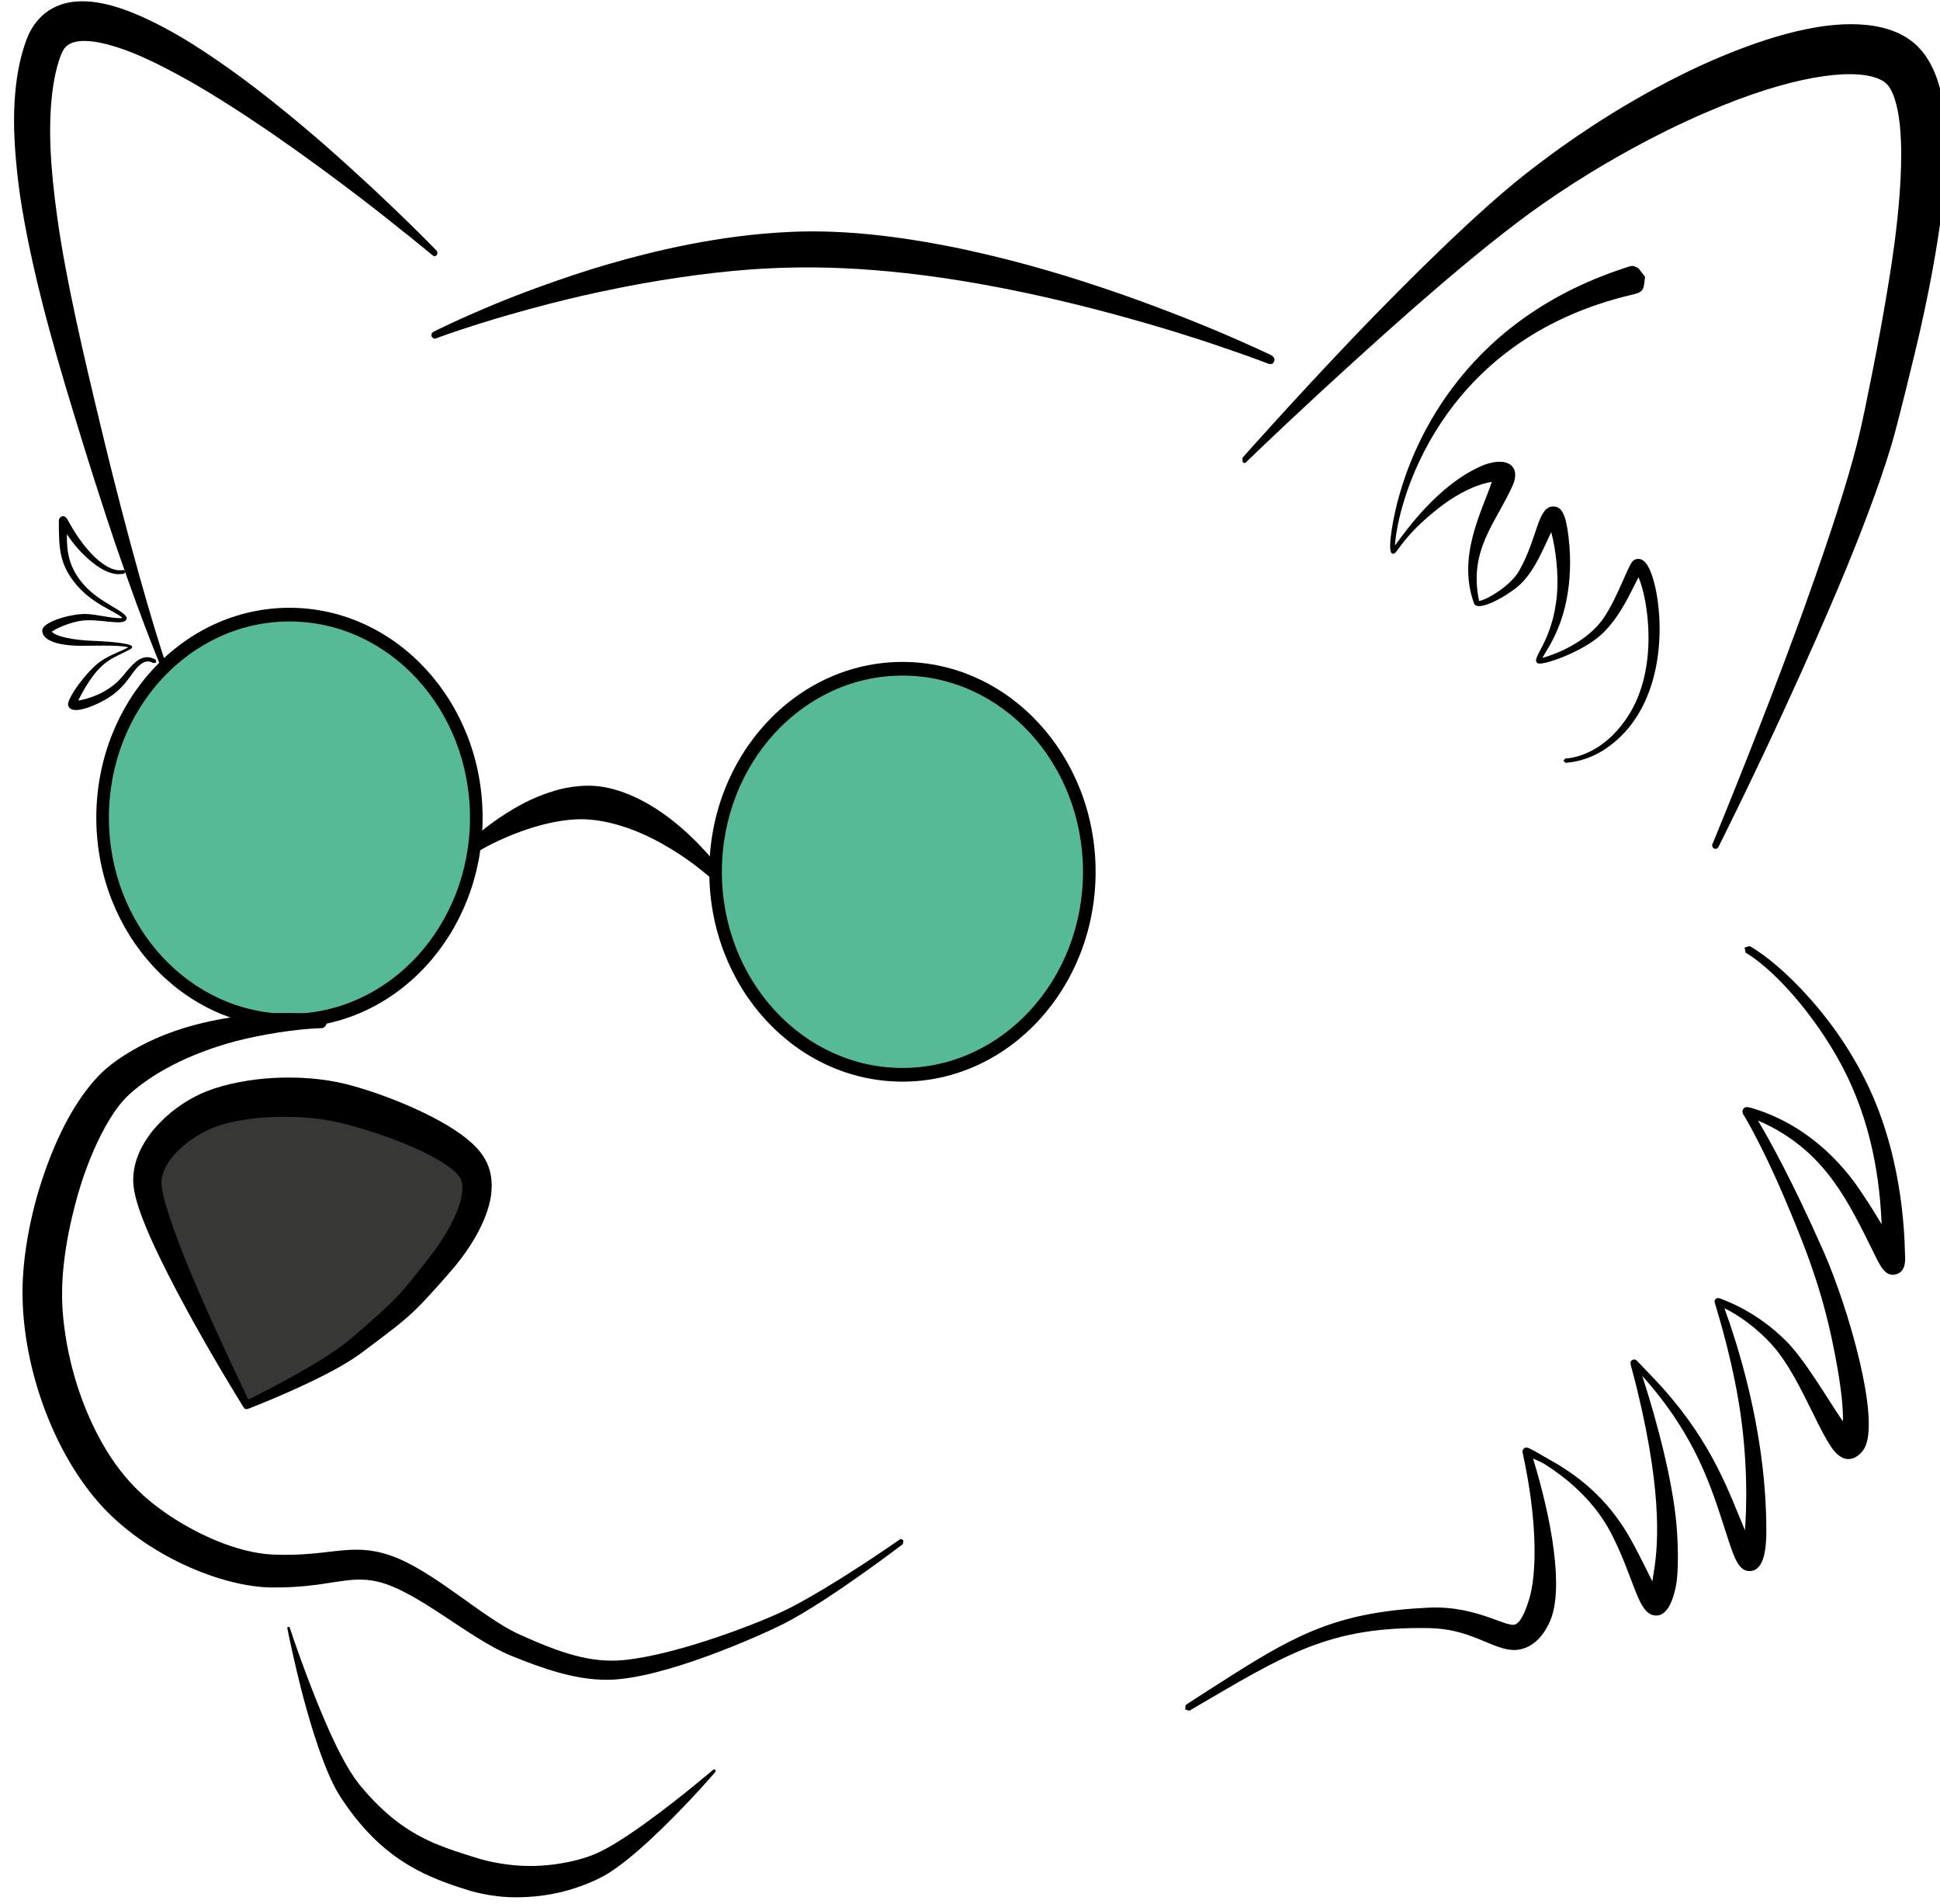 <svg id="logo" role="img" viewBox="0 0 268 263" version="1.1" xmlns="http://www.w3.org/2000/svg" xmlns:xlink="http://www.w3.org/1999/xlink">
    <g transform="matrix(1,0,0,1,-1.42109e-14,-103)">
        <g transform="matrix(1.004,0,0,1.002,120.709,-0.451)">
            <rect x="-120.25" y="103.205" width="266.527" height="261.802" style="fill:none;"/>
            <g transform="matrix(0.996,0,0,0.998,-1075.86,-189.967)">
                <g transform="matrix(0.29,0,0,0.315,47.441,761.911)">
                    <g transform="matrix(1,0,0,1,146.011,-24.976)">
                        <g transform="matrix(0.858,0,0,0.858,898.772,371.83)">
                            <circle cx="2948.77" cy="-1690.79" r="103.745" style="fill:rgb(86,186,151);"/>
                        </g>
                        <g transform="matrix(0.858,0,0,0.858,606.759,348.098)">
                            <circle cx="2948.77" cy="-1690.79" r="103.745" style="fill:rgb(86,186,151);"/>
                        </g>
                        <g transform="matrix(1,0,0,1,483.113,600.373)">
                            <path d="M2633.33,-1445.46C2633.33,-1445.46 2588.41,-1520.03 2586.11,-1541.67C2584.51,-1556.72 2602.71,-1570.56 2616.6,-1575.3C2635.13,-1581.63 2661.34,-1581.46 2677.18,-1578.11C2697.34,-1573.85 2732.47,-1561.52 2740.55,-1549.73C2748.62,-1537.94 2735.36,-1518.16 2725.63,-1507.38C2708.94,-1488.92 2708.96,-1488.82 2685.46,-1471.41C2670.37,-1460.24 2633.33,-1445.46 2633.33,-1445.46Z" style="fill:rgb(55,55,54);"/>
                        </g>
                    </g>
                    <g transform="matrix(1,0,0,1,629.123,575.398)">
                        <path d="M2946.19,-1386.16C2945.98,-1385.61 2946.05,-1384.97 2945.85,-1384.42C2945.85,-1384.42 2910.4,-1359.48 2889.19,-1349.56C2878.41,-1344.51 2831.58,-1325.16 2805.33,-1324.97C2789.53,-1324.85 2773.83,-1330.09 2759.33,-1335.5C2739.31,-1342.98 2714.88,-1363.83 2695.76,-1367.99C2681.33,-1371.14 2671.95,-1365.15 2644.94,-1365.45C2621.55,-1365.71 2584.83,-1379.41 2562.55,-1402.95C2538.78,-1428.06 2524.71,-1468.09 2526.71,-1501.18C2527.52,-1514.62 2530.39,-1526.24 2532.44,-1533.62C2534.6,-1541.38 2537.67,-1549.08 2538.19,-1550.39C2541.25,-1558.06 2547.85,-1573.31 2558.83,-1585.67C2563.29,-1590.68 2568.29,-1595.3 2579.06,-1601.02C2593.06,-1608.46 2606.43,-1611.85 2616.38,-1613.8C2618.61,-1614.23 2630.5,-1616.56 2644.53,-1617.17C2656.65,-1617.69 2668.62,-1616.78 2668.87,-1616.66C2669.57,-1616.33 2670.42,-1616.18 2670.94,-1615.62C2670.95,-1615.6 2671.74,-1613.54 2671.73,-1613.53C2671.41,-1612.87 2671.31,-1612.04 2670.77,-1611.55C2669.65,-1610.51 2669.51,-1610.7 2667.99,-1610.65C2656.31,-1610.23 2640.7,-1607.94 2628.86,-1605.13C2626.73,-1604.62 2605.33,-1599.83 2587.33,-1588.72C2586.49,-1588.2 2581.43,-1585.08 2577.28,-1581.54C2563.28,-1569.59 2554.39,-1542.26 2554.18,-1541.63C2550.89,-1532.03 2545.33,-1512.29 2545.39,-1494.21C2545.39,-1493.89 2544.47,-1467.07 2559.84,-1436.99C2570.89,-1415.37 2583.8,-1405.22 2593.89,-1398.64C2608.48,-1389.15 2628.82,-1380.51 2645.94,-1379.87C2673.11,-1378.84 2682.57,-1385.39 2701.45,-1379.58C2721.75,-1373.34 2745.36,-1352.31 2763.07,-1344.92C2783.04,-1336.59 2797.37,-1332.23 2812.91,-1333.61C2838.79,-1335.91 2878.55,-1350.31 2890.25,-1355.64C2890.59,-1355.8 2905.99,-1362.44 2938.11,-1382.49C2941.14,-1384.38 2943.74,-1386.04 2944.45,-1386.5C2945.25,-1387.01 2945.25,-1386.34 2946.19,-1386.16Z"/>
                    </g>
                    <g transform="matrix(1,0,0,1,629.123,575.398)">
                        <path d="M2631.76,-1444.52C2616.76,-1466.93 2607.23,-1483.05 2605.2,-1486.46C2578.79,-1531.11 2578.63,-1540.88 2579.49,-1547.44C2581.57,-1563.47 2598.91,-1577.58 2614.49,-1583.09C2632.82,-1589.57 2659.42,-1590.97 2680.49,-1586.18C2696.95,-1582.43 2724.12,-1572.69 2738.16,-1562.19C2744.58,-1557.38 2751.34,-1550.63 2749.82,-1538.26C2749.66,-1536.97 2748.68,-1524.38 2732.52,-1506.24C2731.77,-1505.39 2720.38,-1493.17 2713.95,-1487.43C2707.87,-1482 2701.74,-1477.75 2687.83,-1468.2C2676.06,-1460.11 2653.47,-1450.98 2638.81,-1445.52C2636.98,-1444.84 2633.96,-1443.73 2633.73,-1443.68C2633.3,-1443.58 2632.95,-1443.67 2632.88,-1443.69C2632.18,-1443.86 2632.26,-1444 2631.76,-1444.52ZM2634.13,-1447.84C2642.58,-1451.69 2670.88,-1464.9 2683.09,-1474.63C2705.23,-1492.28 2705.31,-1492.42 2721.28,-1511.3C2730.73,-1522.45 2739.91,-1539.16 2734.42,-1545.84C2729.37,-1551.98 2710.32,-1560.69 2686.39,-1567.09C2674.92,-1570.16 2668.63,-1571 2660.76,-1571.51C2660.36,-1571.54 2631.45,-1573.7 2614.03,-1565.67C2601.82,-1560.04 2591.82,-1550.38 2592.79,-1541.63C2592.8,-1541.56 2592.89,-1536.21 2600.79,-1516.99C2604.94,-1506.9 2609.88,-1496.37 2613.2,-1489.45C2622.64,-1469.81 2631.21,-1453.4 2634.13,-1447.84Z"/>
                    </g>
                    <g transform="matrix(1,0,0,1,629.123,575.398)">
                        <path d="M2652.6,-1347.93L2653.68,-1348.23C2659.05,-1333.27 2668.07,-1310.94 2675.91,-1296.16C2682.78,-1283.21 2686.89,-1279.08 2689.87,-1275.94C2700.28,-1264.97 2710.94,-1257.77 2723.75,-1252.92C2729.64,-1250.69 2734.47,-1249.25 2743.38,-1246.72C2747.1,-1245.66 2759.08,-1242.64 2773.66,-1243.48C2781.21,-1243.91 2792.57,-1245.52 2801.62,-1249.56C2818.1,-1256.91 2846.25,-1278.44 2848.3,-1279.98C2852.71,-1283.3 2855.68,-1285.64 2855.68,-1285.64C2856,-1285.71 2856.35,-1285.53 2856.67,-1285.6C2856.59,-1285.28 2856.71,-1284.93 2856.63,-1284.61C2856.62,-1284.59 2850.66,-1278.29 2845.36,-1273.11C2823.61,-1251.85 2812.56,-1244.41 2807.39,-1241.22C2807.13,-1241.06 2801.71,-1237.33 2790.51,-1233.87C2786.84,-1232.74 2775.22,-1229.19 2758.83,-1229.65C2749.58,-1229.91 2741.44,-1232.03 2739.97,-1232.41C2738.53,-1232.79 2732.23,-1234.59 2727.36,-1236.29C2710.24,-1242.25 2694.1,-1251.34 2678.85,-1272.41C2676.51,-1275.63 2669.94,-1284.43 2660.47,-1316.63C2659.22,-1320.88 2655.61,-1333.98 2652.6,-1347.93Z"/>
                    </g>
                    <g transform="matrix(1,0,0,1,629.123,575.398)">
                        <path d="M2858.26,-1676.77C2857.45,-1675.98 2857.37,-1676.01 2856.23,-1676.03C2854.42,-1676.05 2854.6,-1676.63 2848.22,-1681.18C2846.2,-1682.62 2834.95,-1690.66 2821.04,-1696.18C2804.47,-1702.76 2793.18,-1702.35 2790.39,-1702.23C2772.67,-1701.53 2753.38,-1693.46 2743.85,-1688.34C2742.78,-1687.76 2742.73,-1687.75 2741.53,-1687.96C2741.51,-1687.96 2739.67,-1689.07 2739.67,-1689.08C2739.53,-1689.79 2739.12,-1690.5 2739.25,-1691.21C2739.5,-1692.65 2739.66,-1692.62 2740.77,-1693.56C2752.09,-1703.06 2763.81,-1708.6 2765.97,-1709.62C2773.66,-1713.26 2780.62,-1714.94 2781.93,-1715.26C2791.62,-1717.61 2799.03,-1716.91 2800.51,-1716.77C2807.54,-1716.1 2825.47,-1712.64 2847.1,-1692.75C2848.42,-1691.54 2853.76,-1686.62 2858.3,-1681.02C2859.08,-1680.06 2859.07,-1678.99 2859.07,-1678.8C2859.06,-1677.65 2859.08,-1677.58 2858.26,-1676.77Z"/>
                    </g>
                    <g transform="matrix(0.858,0,0,0.858,752.77,323.123)">
                        <path d="M2948.77,-1798.03C3007.95,-1798.03 3056.01,-1749.98 3056.01,-1690.79C3056.01,-1631.6 3007.95,-1583.55 2948.77,-1583.55C2889.58,-1583.55 2841.53,-1631.6 2841.53,-1690.79C2841.53,-1749.98 2889.58,-1798.03 2948.77,-1798.03ZM2948.77,-1791.04C2893.44,-1791.04 2848.52,-1746.12 2848.52,-1690.79C2848.52,-1635.46 2893.44,-1590.54 2948.77,-1590.54C3004.1,-1590.54 3049.01,-1635.46 3049.01,-1690.79C3049.01,-1746.12 3004.1,-1791.04 2948.77,-1791.04Z"/>
                    </g>
                    <g transform="matrix(0.858,0,0,0.858,1044.78,346.855)">
                        <path d="M2948.77,-1798.03C3007.95,-1798.03 3056.01,-1749.98 3056.01,-1690.79C3056.01,-1631.6 3007.95,-1583.55 2948.77,-1583.55C2889.58,-1583.55 2841.53,-1631.6 2841.53,-1690.79C2841.53,-1749.98 2889.58,-1798.03 2948.77,-1798.03ZM2948.77,-1791.04C2893.44,-1791.04 2848.52,-1746.12 2848.52,-1690.79C2848.52,-1635.46 2893.44,-1590.54 2948.77,-1590.54C3004.1,-1590.54 3049.01,-1635.46 3049.01,-1690.79C3049.01,-1746.12 3004.1,-1791.04 2948.77,-1791.04Z"/>
                    </g>
                    <g transform="matrix(1,0,0,1,629.123,575.398)">
                        <path d="M3107.68,-1858.96C3107.88,-1859.54 3107.52,-1860.21 3107.72,-1860.79C3107.72,-1860.8 3130.73,-1884.72 3159.49,-1912.55C3176.27,-1928.79 3192.15,-1943.12 3195.04,-1945.72C3226.6,-1974.19 3241.08,-1984.32 3250.66,-1990.94C3258.49,-1996.35 3283.25,-2013.33 3317.19,-2028.88C3323.52,-2031.78 3350.46,-2043.84 3375.92,-2048.62C3383.44,-2050.03 3409.08,-2054.67 3425.36,-2044.17C3442.54,-2033.09 3443.53,-2007.19 3442.81,-1990.08C3441.41,-1956.7 3428.7,-1909.52 3428.03,-1906.92C3427.76,-1905.88 3420.14,-1876.63 3416.95,-1866.75C3410.7,-1847.37 3400.83,-1824.68 3395.89,-1813.5C3393.4,-1807.87 3374.65,-1766.13 3345.43,-1710.73C3338.95,-1698.44 3334.41,-1690.1 3334.4,-1690.09C3334.09,-1689.83 3333.85,-1689.45 3333.47,-1689.32C3333.46,-1689.31 3332.3,-1689.38 3332.3,-1689.38C3332.05,-1689.68 3331.67,-1689.91 3331.55,-1690.27C3331.28,-1691.07 3331.43,-1691.09 3331.78,-1691.86C3334.12,-1697.09 3354.74,-1743.22 3372.16,-1787.05C3373.58,-1790.62 3385.78,-1821.26 3394.05,-1846.13C3401.09,-1867.29 3402.96,-1876.37 3406.84,-1894.16C3407.09,-1895.27 3412,-1917.24 3416.03,-1940.69C3417.82,-1951.07 3426.14,-1999.22 3417.89,-2019.39C3415.82,-2024.44 3413.56,-2025.88 3410.35,-2027.05C3397.33,-2031.8 3368.02,-2027.83 3329.63,-2012.6C3328.67,-2012.22 3291.49,-1998.39 3250.16,-1971.71C3218.4,-1951.21 3176.29,-1915.92 3160.85,-1903.04C3158.27,-1900.89 3134.77,-1881.34 3109.51,-1858.93C3109.13,-1858.59 3109.17,-1858.47 3108.67,-1858.48C3108.11,-1858.49 3108.19,-1858.71 3107.68,-1858.96Z"/>
                    </g>
                    <g transform="matrix(1,0,0,1,629.123,575.398)">
                        <path d="M3122.74,-1903.03C3122.44,-1902.29 3122.41,-1902.26 3121.67,-1901.94C3121.21,-1901.75 3120.67,-1901.88 3120.17,-1901.94C3119.88,-1901.98 3114.84,-1904.01 3096.83,-1909.61C3096.73,-1909.64 3042.72,-1927.13 2983.32,-1936.86C2931.11,-1945.41 2896.61,-1944.89 2872.39,-1943.25C2851.94,-1941.86 2827.24,-1938.49 2805.55,-1934.25C2803.11,-1933.77 2777.64,-1929.18 2744.09,-1919.52C2731.18,-1915.8 2723.42,-1913.08 2723.42,-1913.08C2723.02,-1913.05 2722.6,-1912.92 2722.24,-1913.08C2722.22,-1913.08 2721.38,-1913.94 2721.38,-1913.95C2721.39,-1914.34 2721.25,-1914.76 2721.4,-1915.13C2721.55,-1915.49 2721.92,-1915.73 2722.23,-1915.97C2722.24,-1915.98 2733.93,-1921.45 2752.82,-1928.62C2760.86,-1931.67 2783.6,-1939.81 2805.8,-1945.71C2826.93,-1951.33 2857.97,-1958.38 2892.4,-1959.8C2918.44,-1960.87 2944.63,-1957.75 2970.6,-1952.99C2974.44,-1952.28 2992.03,-1948.84 3010.78,-1943.92C3019.98,-1941.5 3053.12,-1932.82 3097.51,-1915.58C3109.07,-1911.09 3121.53,-1905.7 3121.66,-1905.6C3122.62,-1904.76 3122.67,-1904.64 3122.72,-1904.53C3123.03,-1903.81 3123.03,-1903.77 3122.74,-1903.03Z"/>
                    </g>
                    <g transform="matrix(1,0,0,1,629.123,575.398)">
                        <path d="M2594.9,-1766.76C2594.39,-1767.05 2593.76,-1767.13 2593.24,-1767.42C2593.24,-1767.43 2585.15,-1784.59 2572,-1819.69C2571.75,-1820.35 2564.44,-1839.74 2554.51,-1869.46C2545.02,-1897.85 2532.79,-1934.37 2526.27,-1970.38C2524.11,-1982.32 2523.28,-1992.54 2523.12,-1994.48C2522.35,-2003.95 2520.95,-2026.43 2528.7,-2044.69C2530.91,-2049.9 2537.02,-2059.91 2552.63,-2060.83C2563.8,-2061.49 2579.02,-2057.67 2602.73,-2044.84C2603.38,-2044.49 2619.11,-2035.95 2639.33,-2021.53C2655.26,-2010.16 2668.14,-1999.78 2670.58,-1997.81C2701.99,-1972.46 2723.73,-1951.62 2723.75,-1951.59C2723.91,-1951.27 2724.19,-1950.99 2724.21,-1950.63C2724.21,-1950.62 2723.89,-1949.63 2723.88,-1949.62C2723.56,-1949.45 2723.28,-1949.15 2722.91,-1949.12C2722.57,-1949.1 2722.24,-1949.32 2721.93,-1949.48C2721.91,-1949.48 2715.47,-1954.48 2704.73,-1962.29C2703.83,-1962.95 2678.49,-1981.85 2646.92,-2001.98C2644.71,-2003.38 2625.95,-2015.36 2608.62,-2024.58C2607.4,-2025.22 2594.79,-2031.95 2583.5,-2036.54C2581.16,-2037.49 2553.41,-2049.11 2546.37,-2040.12C2544.72,-2038.02 2542.52,-2031.73 2541.29,-2024.65C2538.26,-2007.26 2539.94,-1986.97 2543.02,-1966.55C2547.2,-1938.81 2555.22,-1907.21 2564.78,-1870.76C2576.55,-1825.87 2588.66,-1786.87 2595.42,-1768.81C2595.47,-1768.68 2595.61,-1768.55 2595.57,-1768.41C2595.35,-1767.54 2595.12,-1767.62 2594.9,-1766.76Z"/>
                    </g>
                </g>
                <g transform="matrix(0.922,0,0,1.054,-1954.87,1261.13)">
                    <path d="M3390.59,-726.653C3393.33,-718.858 3395.28,-709.571 3393.12,-705.309C3391.04,-701.229 3387.78,-701.537 3387.2,-701.592C3384.13,-701.883 3381.01,-704.344 3375.03,-704.433C3359.99,-704.658 3353.69,-701.074 3339.38,-693.756C3339.29,-693.711 3339.22,-693.621 3339.12,-693.622C3338.75,-693.626 3338.78,-693.763 3338.42,-693.767C3338.6,-693.902 3338.41,-694.239 3338.59,-694.374C3338.89,-694.6 3344.98,-697.976 3345.53,-698.286C3355.58,-703.858 3361.82,-706.582 3374.98,-707.114C3382.41,-707.415 3386.94,-704.188 3388.1,-704.996C3388.25,-705.097 3389.02,-705.393 3389.99,-708.158C3391.18,-711.526 3391.28,-718.448 3389.03,-727.42C3388.92,-727.88 3389.38,-728.251 3389.93,-728.026C3391.19,-727.505 3391.15,-727.446 3393.47,-726.302C3401.81,-722.179 3404.75,-716.932 3406.51,-713.965C3407.31,-712.623 3407.93,-711.466 3408.47,-710.548C3408.5,-710.771 3408.55,-711.038 3408.61,-711.37C3409.22,-714.504 3410.21,-721.166 3406.21,-735.612C3405.24,-739.115 3404.97,-739.207 3405.37,-739.511C3405.59,-739.685 3405.93,-739.661 3406.11,-739.504C3406.18,-739.452 3409.05,-736.842 3410.01,-735.905C3417.58,-728.496 3419.99,-722.116 3422.34,-717.256C3422.57,-719.783 3422.88,-726.353 3421.39,-734.126C3420.02,-741.25 3417.78,-747.043 3417.78,-747.208C3417.78,-747.483 3418.09,-747.799 3418.56,-747.64C3419.28,-747.396 3424.05,-745.989 3428.58,-741.988C3431.41,-739.491 3434.78,-734.362 3437.02,-731.52C3437.07,-733.058 3436.85,-735.71 3435.78,-740.515C3434.22,-747.523 3432.23,-752.671 3428.32,-760.68C3428.02,-761.296 3425.2,-767.141 3422.25,-771.53C3422.22,-771.573 3421.68,-772.124 3422.17,-772.542C3422.42,-772.761 3422.63,-772.816 3424.33,-772.312C3434.1,-769.426 3439.01,-762.54 3439.91,-761.378C3441.08,-759.866 3442.03,-758.511 3442.82,-757.341C3442.56,-762.91 3441.44,-770.752 3436.64,-778.48C3432.68,-784.855 3426.92,-790.499 3422.71,-792.803C3422.63,-792.848 3422.51,-792.86 3422.47,-792.937C3422.28,-793.252 3422.44,-793.293 3422.26,-793.609C3422.52,-793.621 3422.76,-793.777 3423.03,-793.79C3423.14,-793.795 3424.32,-793.109 3424.42,-793.045C3428.3,-790.774 3438.22,-782.879 3442.89,-771.003C3443.79,-768.735 3446.11,-762.402 3446.32,-753.49C3446.34,-752.888 3446.59,-751.163 3444.96,-750.786C3443.3,-750.401 3442.54,-752.025 3441.59,-753.699C3437.82,-760.356 3434.55,-766.339 3426.17,-770.171C3425.49,-770.479 3424.85,-770.734 3424.29,-770.936C3426.03,-768.389 3429.42,-763.075 3434.1,-753.83C3437.89,-746.328 3442.66,-731.723 3440.24,-727.989C3439.74,-727.223 3437.59,-725.132 3435.24,-728.198C3432.85,-731.313 3430.15,-737.955 3426.33,-741.621C3424.08,-743.773 3421.37,-745.466 3419.27,-746.344C3421.16,-741.746 3425.28,-730.805 3425.53,-718.472C3425.59,-716.07 3425.64,-712.084 3423.18,-711.911C3421.27,-711.776 3420.61,-713.959 3419.31,-717.459C3417.27,-722.93 3415,-729.556 3407.14,-737.302C3407.09,-737.352 3407.03,-737.41 3406.96,-737.475C3409.15,-731.552 3411.5,-723.819 3412.08,-717.993C3412.3,-715.854 3412.48,-711.768 3411.94,-709.711C3411.75,-708.995 3410.96,-705.549 3408.5,-706.151C3406.28,-706.697 3405.68,-710.912 3402.59,-716.341C3401.72,-717.878 3399.23,-722.099 3392.37,-725.897C3391.93,-726.136 3391.21,-726.422 3390.59,-726.653Z"/>
                </g>
                <g transform="matrix(0.865,0,0,0.941,-1765.8,1171.3)">
                    <path d="M3388.86,-861.796C3387.18,-861.567 3384.06,-860.618 3380.28,-857.886C3373.79,-853.183 3373.77,-850.799 3372.89,-851.305C3372.13,-851.742 3373.11,-856.806 3374.12,-859.971C3375.93,-865.696 3383.02,-885.105 3410.15,-893.21C3411.22,-893.532 3411.3,-893.655 3412.28,-893.138C3412.3,-893.129 3413.33,-891.894 3413.33,-891.885C3413.08,-890.104 3413.24,-889.69 3411.34,-889.284C3380.02,-882.594 3373.69,-858.045 3373.39,-852.456C3375.28,-854.819 3380.16,-861.118 3386.82,-863.972C3391.02,-865.773 3393.67,-864.293 3392.16,-861.215C3389.47,-855.727 3385.11,-851.768 3386.82,-844.329C3386.82,-844.329 3386.82,-844.33 3386.82,-844.331C3386.84,-844.344 3387.56,-844.309 3389.62,-845.545C3392.2,-847.084 3393.06,-848.488 3393.26,-848.814C3396.25,-853.679 3396.14,-858.36 3398.81,-858.181C3400.08,-858.096 3400.7,-856.909 3401.12,-853.609C3402.03,-846.506 3400.03,-841.711 3399.62,-840.744C3398.63,-838.36 3397.5,-836.909 3396.92,-835.954C3398.7,-836.391 3404.02,-838.157 3406.74,-841.85C3409,-844.927 3410.63,-849.587 3411.42,-850.216C3411.76,-850.489 3412.87,-850.926 3413.81,-849.397C3416.15,-845.587 3418.14,-829.809 3407.32,-822.81C3406.87,-822.517 3404.35,-820.844 3400.85,-820.581C3400.78,-820.576 3400.7,-820.538 3400.64,-820.568C3400.5,-820.638 3400.42,-820.792 3400.28,-820.862C3400.41,-820.949 3400.47,-821.106 3400.6,-821.193C3400.63,-821.215 3406.23,-821.173 3410.64,-827.456C3415.53,-834.413 3413.85,-844.454 3412.28,-847.803C3410.9,-845.355 3408.95,-841.155 3405.52,-838.757C3402.19,-836.437 3396.84,-834.817 3396.19,-835.173C3394.9,-835.87 3398.59,-838.127 3399.26,-845.273C3399.54,-848.151 3399.08,-851.906 3398.34,-854.424C3397.15,-852.156 3395.56,-848.306 3392.86,-846.322C3390.6,-844.661 3386.52,-842.691 3386.01,-843.973C3383.28,-850.885 3387.3,-857.49 3388.86,-861.796ZM3386.8,-844.257C3386.79,-844.253 3386.78,-844.248 3386.76,-844.244C3386.77,-844.22 3386.77,-844.197 3386.77,-844.182C3386.79,-844.201 3386.79,-844.229 3386.8,-844.257Z"/>
                </g>
                <g transform="matrix(0.865,0,0,0.941,-1765.8,1171.3)">
                    <path d="M3171.1,-837.519C3169.54,-837.927 3164.56,-837.687 3162.9,-837.748C3162.48,-837.763 3157.4,-837.823 3157.35,-839.966C3157.33,-841.225 3161.74,-842.416 3164.24,-842.408C3165.92,-842.402 3169.24,-841.58 3170.13,-841.844C3169.13,-842.795 3165.16,-843.833 3162.39,-847.162C3160.01,-850.019 3160.01,-852.336 3160,-856.143C3160,-856.573 3160.76,-857.204 3161.37,-856.289C3161.43,-856.213 3164.18,-851.15 3167.8,-849.331C3169.32,-848.568 3170.25,-848.888 3170.36,-848.854C3170.49,-848.814 3170.54,-848.649 3170.66,-848.61C3170.55,-848.544 3170.52,-848.394 3170.4,-848.328C3170.28,-848.255 3169.62,-848.252 3169.55,-848.252C3169.42,-848.251 3167.83,-848.133 3165.34,-849.983C3163.44,-851.393 3162.2,-852.856 3161.28,-854.12C3161.26,-851.632 3161.51,-849.301 3163.99,-846.695C3166.61,-843.937 3171.11,-842.698 3170.82,-841.688C3170.46,-840.479 3166.29,-841.881 3163.28,-841.371C3162.29,-841.204 3160.29,-840.674 3158.87,-839.814C3159.47,-839.114 3162.2,-838.57 3165.57,-838.456C3166.04,-838.44 3170.02,-838.305 3171.4,-837.84C3171.64,-837.757 3171.93,-837.509 3171.46,-837.264C3168.76,-835.871 3166.95,-835.859 3164.12,-831.458C3163.58,-830.611 3163.28,-830.055 3163.1,-829.694C3164.45,-829.891 3167.72,-830.717 3169.91,-832.98C3171.41,-834.521 3172.96,-836.901 3175.32,-835.77C3175.36,-835.749 3175.42,-835.745 3175.45,-835.704C3175.52,-835.583 3175.51,-835.432 3175.58,-835.31C3175.43,-835.292 3175.3,-835.211 3175.15,-835.193C3174.93,-835.166 3173.97,-836.169 3172.27,-834.301C3170.97,-832.866 3170.02,-830.731 3165.62,-829.016C3165.13,-828.823 3161.88,-827.524 3161.48,-829.019C3161.23,-829.987 3164.58,-834.149 3166.7,-835.476C3168.23,-836.439 3169.88,-836.902 3171.1,-837.519Z"/>
                </g>
            </g>
        </g>
    </g>
</svg>
